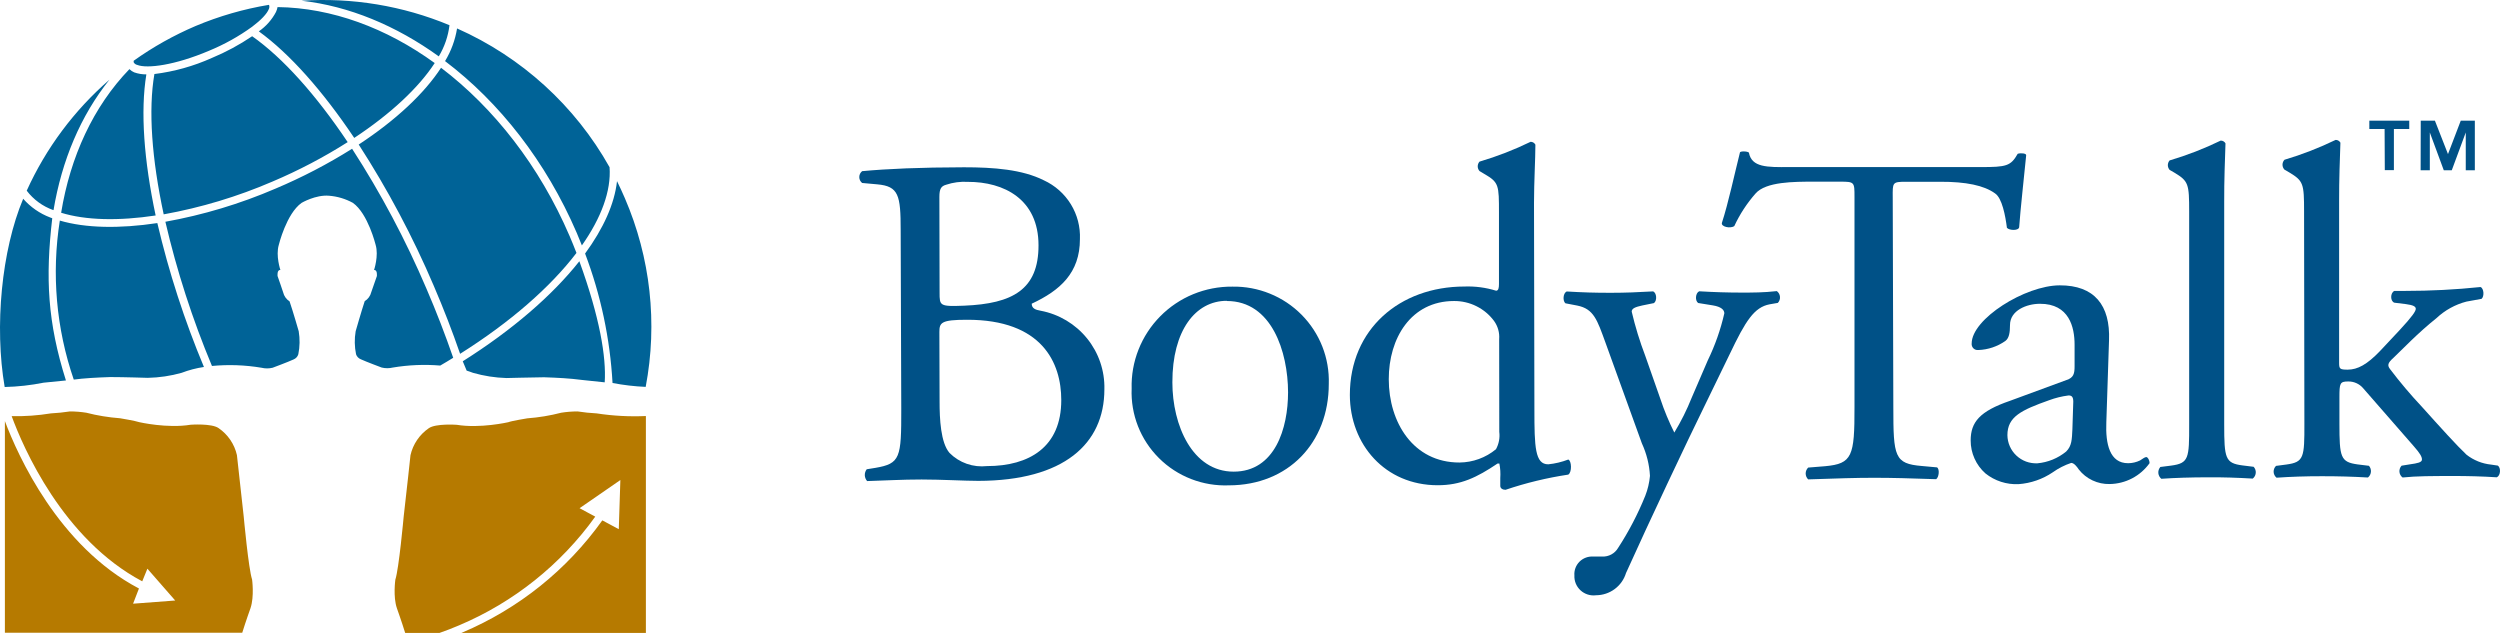 <svg width="138" height="35" viewBox="0 0 138 35" fill="none" xmlns="http://www.w3.org/2000/svg">
<path d="M31.834 12.85C31.934 13.082 32.027 13.314 32.12 13.547C33.189 12.024 33.743 10.535 33.648 9.231C31.749 5.84 28.796 3.152 25.23 1.57C25.127 2.207 24.902 2.819 24.567 3.373C27.565 5.64 30.141 8.917 31.834 12.85ZM19.435 8.211C18.087 9.059 16.671 9.795 15.203 10.414C13.255 11.252 11.217 11.865 9.129 12.241C9.762 14.961 10.622 17.623 11.7 20.201C12.613 20.115 13.533 20.148 14.437 20.3C14.637 20.348 14.847 20.348 15.047 20.3C15.047 20.3 15.896 19.984 16.203 19.842C16.266 19.817 16.322 19.778 16.368 19.729C16.414 19.679 16.448 19.62 16.467 19.555C16.552 19.137 16.559 18.707 16.489 18.286C16.489 18.286 16.181 17.21 15.984 16.636C15.805 16.522 15.677 16.342 15.629 16.135C15.629 16.135 15.37 15.36 15.322 15.24C15.322 15.24 15.279 14.88 15.478 14.906C15.478 14.906 15.212 14.117 15.389 13.519C15.389 13.519 15.807 11.798 16.645 11.2C16.645 11.2 17.424 10.741 18.16 10.804C18.624 10.84 19.075 10.975 19.483 11.2C20.318 11.798 20.736 13.519 20.736 13.519C20.913 14.117 20.647 14.906 20.647 14.906C20.846 14.88 20.803 15.24 20.803 15.24C20.757 15.36 20.495 16.124 20.495 16.124C20.446 16.332 20.315 16.513 20.132 16.625C19.939 17.21 19.632 18.286 19.632 18.286C19.561 18.707 19.568 19.137 19.654 19.555C19.674 19.618 19.708 19.675 19.754 19.722C19.799 19.77 19.854 19.807 19.915 19.831C20.223 19.973 21.071 20.289 21.071 20.289C21.272 20.337 21.481 20.337 21.682 20.289C22.547 20.144 23.427 20.107 24.301 20.179C24.543 20.037 24.784 19.898 25.017 19.749C24.585 18.497 24.095 17.223 23.543 15.941C22.398 13.253 21.024 10.667 19.435 8.211ZM13.919 2C13.218 2.474 12.472 2.876 11.69 3.201C10.685 3.652 9.617 3.951 8.523 4.087C8.181 6.062 8.378 8.773 9.036 11.832C11.098 11.46 13.111 10.854 15.034 10.025C16.478 9.413 17.869 8.684 19.192 7.845C17.443 5.238 15.618 3.194 13.919 2ZM31.821 13.962C31.7 13.648 31.572 13.332 31.438 13.02C29.782 9.171 27.269 5.963 24.346 3.741C23.427 5.154 21.855 6.63 19.801 7.979C21.404 10.459 22.792 13.071 23.948 15.786C24.489 17.045 24.972 18.297 25.398 19.53C28.165 17.789 30.379 15.853 31.821 13.962ZM3.302 12.176C2.838 15.121 3.102 18.134 4.072 20.954L4.505 20.904C5.131 20.842 6.083 20.814 6.083 20.814C6.828 20.814 8.159 20.857 8.159 20.857C8.79 20.844 9.418 20.751 10.025 20.58C10.423 20.428 10.836 20.32 11.257 20.257C10.181 17.684 9.321 15.027 8.685 12.314C6.594 12.63 4.72 12.594 3.302 12.176ZM34.492 10.939C34.356 10.619 34.209 10.307 34.059 9.999C33.923 11.251 33.308 12.613 32.297 13.996C33.164 16.288 33.675 18.697 33.812 21.141C34.416 21.257 35.027 21.329 35.642 21.356C36.309 17.848 35.909 14.221 34.492 10.939ZM25.544 19.943L25.76 20.459C25.877 20.496 25.994 20.534 26.108 20.58C26.711 20.753 27.332 20.85 27.959 20.868C27.959 20.868 29.291 20.834 30.033 20.825C30.033 20.825 30.988 20.853 31.611 20.915C31.611 20.915 32.538 21.023 33.38 21.105C33.471 19.71 33.107 17.525 31.981 14.42C30.494 16.303 28.275 18.222 25.544 19.943ZM2.936 11.595H2.955C3.412 8.861 4.449 6.385 6.042 4.399C4.094 6.091 2.536 8.181 1.475 10.526C1.847 11.016 2.354 11.388 2.936 11.595ZM24.812 1.391C22.231 0.317 19.434 -0.146 16.642 0.04C19.266 0.333 21.864 1.413 24.221 3.112C24.537 2.586 24.738 2 24.812 1.391ZM2.884 12.047L2.773 12.006C2.198 11.789 1.685 11.433 1.28 10.972C0.085 13.813 -0.315 18.024 0.258 21.363C0.981 21.346 1.701 21.266 2.41 21.124C2.808 21.087 3.258 21.042 3.639 21.001C2.624 17.789 2.501 15.339 2.884 12.047ZM8.594 11.905C7.945 8.852 7.744 6.144 8.079 4.106C7.85 4.109 7.622 4.071 7.406 3.994C7.308 3.953 7.219 3.892 7.144 3.816C5.15 5.881 3.882 8.644 3.375 11.744C4.728 12.163 6.549 12.204 8.594 11.894V11.905ZM14.287 1.731C15.991 2.964 17.811 5.016 19.554 7.613C21.563 6.288 23.11 4.842 23.996 3.48C21.316 1.538 18.314 0.43 15.322 0.391C15.303 0.483 15.274 0.574 15.235 0.66C15.011 1.088 14.685 1.455 14.287 1.731ZM7.577 3.584C8.12 3.799 9.655 3.603 11.536 2.803C12.38 2.456 13.179 2.011 13.917 1.477C14.417 1.101 14.735 0.759 14.837 0.507C14.87 0.44 14.878 0.364 14.859 0.292C14.853 0.284 14.846 0.276 14.839 0.268C13.451 0.498 12.096 0.89 10.8 1.434C9.594 1.949 8.448 2.591 7.382 3.351C7.374 3.382 7.374 3.415 7.382 3.446C7.403 3.481 7.431 3.511 7.465 3.535C7.498 3.559 7.537 3.575 7.577 3.584Z" fill="#006397"/>
<path d="M13.454 28.522C13.299 27.152 13.078 25.121 13.078 25.121C12.941 24.516 12.58 23.984 12.067 23.632C11.682 23.361 10.526 23.445 10.526 23.445C9.238 23.66 7.686 23.303 7.686 23.303C7.489 23.232 6.629 23.088 6.629 23.088C5.999 23.041 5.375 22.939 4.763 22.782C4.465 22.735 4.163 22.711 3.861 22.711C3.512 22.765 3.161 22.8 2.809 22.819C2.093 22.936 1.369 22.987 0.644 22.972C1.276 24.693 3.458 29.757 7.852 32.089L8.136 31.392L9.671 33.148L7.346 33.324L7.67 32.485C3.224 30.151 0.982 25.138 0.27 23.245V34.927H13.372C13.563 34.307 13.829 33.567 13.829 33.567C14.045 32.922 13.915 31.986 13.915 31.986C13.719 31.41 13.454 28.522 13.454 28.522ZM32.936 22.819C32.583 22.801 32.232 22.765 31.882 22.711C31.58 22.711 31.278 22.735 30.98 22.782C30.366 22.941 29.739 23.045 29.107 23.092C29.107 23.092 28.241 23.232 28.053 23.307C28.053 23.307 26.501 23.662 25.213 23.449C25.213 23.449 24.057 23.365 23.669 23.637C23.157 23.989 22.796 24.521 22.659 25.125C22.659 25.125 22.442 27.156 22.282 28.527C22.282 28.527 22.02 31.405 21.823 31.997C21.823 31.997 21.689 32.941 21.91 33.578C21.91 33.578 22.174 34.318 22.366 34.938H24.26C24.626 34.809 24.988 34.671 25.343 34.518C28.356 33.245 30.957 31.168 32.858 28.518L31.993 28.053L34.244 26.498L34.157 29.211L33.248 28.724C31.298 31.46 28.622 33.603 25.518 34.916L25.466 34.938H35.653V22.965C34.745 23.006 33.835 22.957 32.936 22.819Z" fill="#B67A00"/>
<path d="M49.717 12.695C49.717 10.773 49.606 10.28 48.427 10.176L47.59 10.1C47.541 10.061 47.501 10.011 47.473 9.955C47.446 9.898 47.432 9.836 47.432 9.774C47.432 9.711 47.446 9.649 47.473 9.593C47.501 9.536 47.541 9.487 47.59 9.448C49 9.316 50.78 9.24 53.21 9.234C54.863 9.234 56.428 9.355 57.618 9.952C58.236 10.236 58.756 10.697 59.111 11.274C59.466 11.853 59.64 12.522 59.612 13.199C59.612 15.072 58.51 16.036 56.951 16.764C56.951 17.027 57.16 17.103 57.447 17.153C58.455 17.344 59.362 17.886 60.005 18.68C60.649 19.474 60.988 20.47 60.962 21.49C60.962 24.502 58.72 26.533 54.009 26.544C53.254 26.544 51.97 26.468 50.874 26.468C49.777 26.468 48.835 26.528 47.865 26.555C47.787 26.466 47.741 26.352 47.737 26.233C47.733 26.114 47.771 25.998 47.843 25.903L48.317 25.827C49.7 25.591 49.755 25.279 49.75 22.574L49.717 12.695ZM51.865 16.151C51.865 16.879 51.865 16.928 53.226 16.873C55.893 16.764 57.331 15.986 57.326 13.539C57.326 10.992 55.414 10.034 53.425 10.039C53.018 10.015 52.61 10.069 52.224 10.198C51.959 10.275 51.854 10.406 51.854 10.872L51.865 16.151ZM51.865 22.174C51.865 23.111 51.921 24.436 52.416 25.005C52.684 25.273 53.008 25.477 53.366 25.602C53.724 25.727 54.106 25.77 54.483 25.728C56.808 25.728 58.587 24.682 58.582 22.081C58.582 20.033 57.529 17.64 53.37 17.651C51.954 17.651 51.854 17.81 51.854 18.325L51.865 22.174Z" fill="#005187"/>
<path d="M73.349 21.194C73.349 24.447 71.106 26.785 67.839 26.791C67.126 26.819 66.415 26.701 65.75 26.442C65.085 26.184 64.481 25.792 63.977 25.29C63.472 24.789 63.077 24.189 62.817 23.528C62.558 22.867 62.438 22.16 62.467 21.451C62.446 20.715 62.575 19.983 62.846 19.297C63.117 18.612 63.523 17.988 64.043 17.462C64.561 16.936 65.182 16.52 65.866 16.238C66.551 15.957 67.286 15.815 68.026 15.822C68.736 15.81 69.44 15.941 70.097 16.208C70.754 16.474 71.349 16.871 71.847 17.373C72.345 17.876 72.735 18.474 72.993 19.13C73.251 19.787 73.372 20.489 73.349 21.194ZM67.718 16.605C65.988 16.605 64.71 18.248 64.715 21.106C64.715 23.472 65.817 26.035 68.098 26.035C70.379 26.035 71.101 23.642 71.101 21.654C71.095 19.414 70.197 16.611 67.718 16.616V16.605Z" fill="#005187"/>
<path d="M84.699 22.618C84.699 24.671 84.732 25.635 85.465 25.63C85.843 25.592 86.213 25.503 86.567 25.367C86.754 25.422 86.782 26.073 86.567 26.199C85.391 26.376 84.233 26.656 83.107 27.037C82.947 27.037 82.82 26.96 82.815 26.829V26.391C82.834 26.121 82.818 25.851 82.765 25.586H82.666C81.515 26.363 80.628 26.785 79.36 26.785C76.457 26.785 74.517 24.534 74.512 21.802C74.512 18.166 77.267 15.822 80.831 15.816C81.424 15.794 82.017 15.871 82.584 16.047C82.716 16.047 82.743 15.888 82.743 15.68V11.753C82.743 10.22 82.743 10.067 81.933 9.601L81.669 9.442C81.605 9.37 81.57 9.278 81.57 9.182C81.57 9.087 81.605 8.994 81.669 8.922C82.638 8.635 83.582 8.269 84.49 7.827C84.544 7.827 84.598 7.842 84.645 7.87C84.691 7.898 84.729 7.938 84.754 7.986C84.754 8.763 84.677 10.061 84.677 11.206L84.699 22.618ZM82.754 18.724C82.783 18.363 82.681 18.004 82.468 17.711C82.213 17.369 81.881 17.092 81.498 16.902C81.115 16.711 80.692 16.613 80.264 16.616C77.884 16.616 76.655 18.675 76.66 20.937C76.66 23.302 78.005 25.537 80.567 25.531C81.302 25.524 82.013 25.265 82.578 24.797C82.738 24.505 82.802 24.169 82.76 23.839L82.754 18.724Z" fill="#005187"/>
<path d="M86.907 31.763C86.896 31.623 86.916 31.483 86.965 31.352C87.014 31.221 87.091 31.102 87.19 31.003C87.289 30.905 87.409 30.828 87.541 30.78C87.673 30.731 87.814 30.712 87.954 30.722H88.45C88.623 30.729 88.795 30.688 88.948 30.605C89.1 30.522 89.227 30.4 89.315 30.251C89.909 29.34 90.412 28.373 90.819 27.366C90.957 27.014 91.044 26.646 91.078 26.27C91.045 25.649 90.893 25.04 90.632 24.474L88.615 18.894C88.169 17.673 87.981 17.049 87.067 16.868L86.411 16.742C86.251 16.611 86.279 16.167 86.488 16.09C87.32 16.14 88.108 16.167 88.973 16.162C89.678 16.162 90.411 16.134 91.249 16.085C91.453 16.162 91.48 16.6 91.298 16.731L90.648 16.863C90.279 16.945 90.07 17.021 90.07 17.202C90.265 18.032 90.516 18.848 90.819 19.644L91.657 22.032C91.867 22.665 92.123 23.281 92.422 23.877C92.795 23.264 93.115 22.621 93.381 21.955L94.268 19.896C94.671 19.067 94.978 18.194 95.183 17.295C95.183 17.114 95.023 16.934 94.549 16.857L93.739 16.726C93.557 16.6 93.585 16.178 93.794 16.079C94.632 16.129 95.414 16.151 96.097 16.151C96.781 16.151 97.348 16.151 98.081 16.069C98.131 16.105 98.172 16.153 98.202 16.207C98.232 16.261 98.25 16.32 98.255 16.382C98.261 16.444 98.253 16.506 98.232 16.564C98.212 16.622 98.179 16.675 98.136 16.72L97.69 16.797C96.83 16.956 96.356 17.711 95.486 19.535L94.031 22.53C93.172 24.272 91.034 28.795 89.756 31.631C89.648 31.985 89.43 32.294 89.132 32.515C88.835 32.736 88.474 32.856 88.103 32.858C87.949 32.878 87.793 32.865 87.645 32.818C87.497 32.772 87.361 32.693 87.247 32.589C87.133 32.484 87.043 32.356 86.984 32.213C86.926 32.071 86.899 31.917 86.907 31.763Z" fill="#005187"/>
<path d="M104.512 22.475C104.512 25.213 104.572 25.597 106.087 25.723L106.925 25.799C107.079 25.903 107.03 26.347 106.875 26.451C105.382 26.402 104.495 26.374 103.448 26.374C102.401 26.374 101.487 26.407 99.812 26.462C99.768 26.42 99.733 26.369 99.709 26.313C99.686 26.257 99.673 26.197 99.673 26.136C99.673 26.075 99.686 26.015 99.709 25.959C99.733 25.903 99.768 25.853 99.812 25.81L100.754 25.734C102.242 25.597 102.374 25.186 102.368 22.481V10.861C102.368 10.056 102.368 10.028 101.586 10.028H100.126C99.024 10.028 97.476 10.028 96.908 10.68C96.432 11.22 96.037 11.824 95.735 12.476C95.525 12.635 94.98 12.52 95.051 12.295C95.398 11.233 95.751 9.585 96.043 8.424C96.043 8.331 96.456 8.342 96.539 8.424C96.693 9.251 97.558 9.229 98.743 9.223H109.338C110.749 9.223 110.991 9.169 111.377 8.49C111.509 8.44 111.856 8.451 111.845 8.572C111.741 9.629 111.515 11.688 111.46 12.52C111.46 12.75 110.909 12.728 110.782 12.575C110.699 11.923 110.517 10.932 110.126 10.675C109.52 10.236 108.528 10.028 107.09 10.034H105.233C104.446 10.034 104.473 10.061 104.479 10.921L104.512 22.475Z" fill="#005187"/>
<path d="M114.076 20.975C114.467 20.849 114.517 20.613 114.517 20.225V19.026C114.517 18.067 114.225 16.764 112.605 16.769C111.872 16.769 110.952 17.136 110.952 17.941C110.952 18.357 110.903 18.669 110.693 18.823C110.256 19.129 109.74 19.302 109.206 19.321C109.156 19.327 109.106 19.322 109.059 19.306C109.011 19.29 108.969 19.264 108.933 19.229C108.898 19.194 108.87 19.152 108.854 19.105C108.837 19.059 108.831 19.009 108.836 18.96C108.836 17.607 111.784 15.756 113.696 15.751C115.608 15.745 116.495 16.846 116.418 18.79L116.269 23.313C116.219 24.507 116.456 25.575 117.476 25.569C117.703 25.568 117.927 25.515 118.131 25.416C118.264 25.334 118.39 25.23 118.473 25.23C118.556 25.23 118.655 25.389 118.655 25.569C118.404 25.919 118.074 26.206 117.691 26.406C117.308 26.606 116.883 26.713 116.451 26.719C116.124 26.726 115.799 26.657 115.504 26.517C115.208 26.378 114.949 26.171 114.748 25.914C114.644 25.756 114.484 25.553 114.33 25.553C113.966 25.675 113.622 25.851 113.31 26.073C112.751 26.451 112.101 26.676 111.426 26.725C110.764 26.756 110.113 26.546 109.597 26.133C109.339 25.905 109.133 25.625 108.993 25.311C108.852 24.998 108.78 24.658 108.781 24.315C108.781 23.302 109.277 22.7 110.952 22.125L114.076 20.975ZM112.462 25.575C113.047 25.522 113.602 25.295 114.054 24.923C114.368 24.611 114.368 24.25 114.396 23.702L114.445 22.169C114.445 21.884 114.341 21.829 114.181 21.829C113.816 21.876 113.457 21.964 113.112 22.092C111.569 22.64 110.809 23.006 110.809 24.02C110.811 24.231 110.856 24.439 110.941 24.633C111.025 24.826 111.149 25.001 111.303 25.146C111.457 25.291 111.639 25.404 111.838 25.478C112.038 25.551 112.25 25.584 112.462 25.575Z" fill="#005187"/>
<path d="M122.776 23.434C122.776 25.306 122.836 25.564 123.779 25.69L124.401 25.767C124.443 25.812 124.474 25.865 124.495 25.923C124.515 25.981 124.523 26.042 124.518 26.103C124.513 26.164 124.496 26.223 124.468 26.278C124.439 26.332 124.399 26.38 124.352 26.418C123.492 26.369 122.732 26.341 121.817 26.347C120.902 26.352 120.093 26.374 119.305 26.429C119.258 26.39 119.219 26.342 119.191 26.288C119.163 26.234 119.145 26.175 119.14 26.115C119.135 26.054 119.142 25.993 119.161 25.935C119.18 25.877 119.21 25.824 119.25 25.777L119.85 25.701C120.82 25.569 120.847 25.306 120.842 23.434V11.688C120.842 10.154 120.809 10.001 120.026 9.53L119.762 9.377C119.7 9.304 119.665 9.212 119.665 9.117C119.665 9.021 119.7 8.929 119.762 8.856C120.731 8.569 121.674 8.203 122.583 7.761C122.637 7.76 122.69 7.774 122.737 7.801C122.784 7.828 122.822 7.867 122.847 7.915C122.82 8.698 122.77 9.996 122.776 11.14V23.434Z" fill="#005187"/>
<path d="M127.185 11.677C127.185 10.143 127.152 9.99 126.37 9.519L126.105 9.366C126.034 9.292 125.994 9.194 125.994 9.092C125.994 8.99 126.034 8.892 126.105 8.818C127.074 8.53 128.017 8.163 128.926 7.723C128.98 7.722 129.034 7.735 129.08 7.762C129.127 7.789 129.165 7.829 129.191 7.876C129.163 8.659 129.114 9.957 129.119 11.102V20.017C129.119 20.356 129.147 20.405 129.593 20.405C130.144 20.405 130.667 20.115 131.367 19.387L132.441 18.242C133.169 17.459 133.351 17.175 133.351 17.049C133.351 16.923 133.224 16.841 132.8 16.786L132.171 16.709C131.935 16.633 131.935 16.162 132.171 16.058H132.772C134.16 16.058 135.546 15.987 136.926 15.844C137.114 15.921 137.141 16.364 136.982 16.496L136.144 16.649C135.524 16.811 134.956 17.125 134.491 17.563C133.472 18.374 132.585 19.31 132.116 19.754C131.797 20.039 131.775 20.17 131.929 20.373C132.478 21.096 133.064 21.791 133.687 22.453C134.711 23.593 135.626 24.606 136.15 25.098C136.542 25.406 137.014 25.596 137.51 25.646L137.88 25.701C138.061 25.827 138.034 26.248 137.825 26.347C137.07 26.298 136.172 26.27 135.34 26.276C134.298 26.276 133.378 26.276 132.623 26.358C132.574 26.321 132.532 26.274 132.502 26.22C132.472 26.166 132.454 26.106 132.449 26.044C132.444 25.983 132.452 25.921 132.472 25.863C132.493 25.804 132.525 25.751 132.568 25.706L133.036 25.63C133.433 25.575 133.692 25.526 133.692 25.367C133.692 25.208 133.587 25.027 133.246 24.638L130.441 21.424C130.341 21.308 130.217 21.215 130.077 21.152C129.937 21.088 129.785 21.056 129.631 21.057C129.163 21.057 129.136 21.139 129.136 21.944V23.373C129.136 25.246 129.196 25.504 130.138 25.635L130.766 25.712C130.806 25.758 130.836 25.811 130.855 25.868C130.873 25.926 130.88 25.986 130.875 26.046C130.87 26.107 130.853 26.165 130.825 26.218C130.797 26.272 130.758 26.319 130.711 26.358C129.852 26.309 129.091 26.287 128.177 26.287C127.262 26.287 126.452 26.314 125.664 26.369C125.617 26.33 125.578 26.281 125.55 26.226C125.522 26.171 125.507 26.111 125.504 26.049C125.502 25.988 125.512 25.926 125.535 25.869C125.558 25.812 125.593 25.76 125.637 25.717L126.215 25.641C127.18 25.509 127.207 25.246 127.202 23.379L127.185 11.677Z" fill="#005187"/>
<path d="M131.63 7.121H130.787V6.661H132.991V7.121H132.143V9.393H131.641L131.63 7.121ZM133.625 6.661H134.407L135.129 8.506L135.834 6.661H136.611V9.399H136.11V7.312L135.338 9.399H134.897L134.126 7.312V9.399H133.619L133.625 6.661Z" fill="#005187"/>
</svg>
